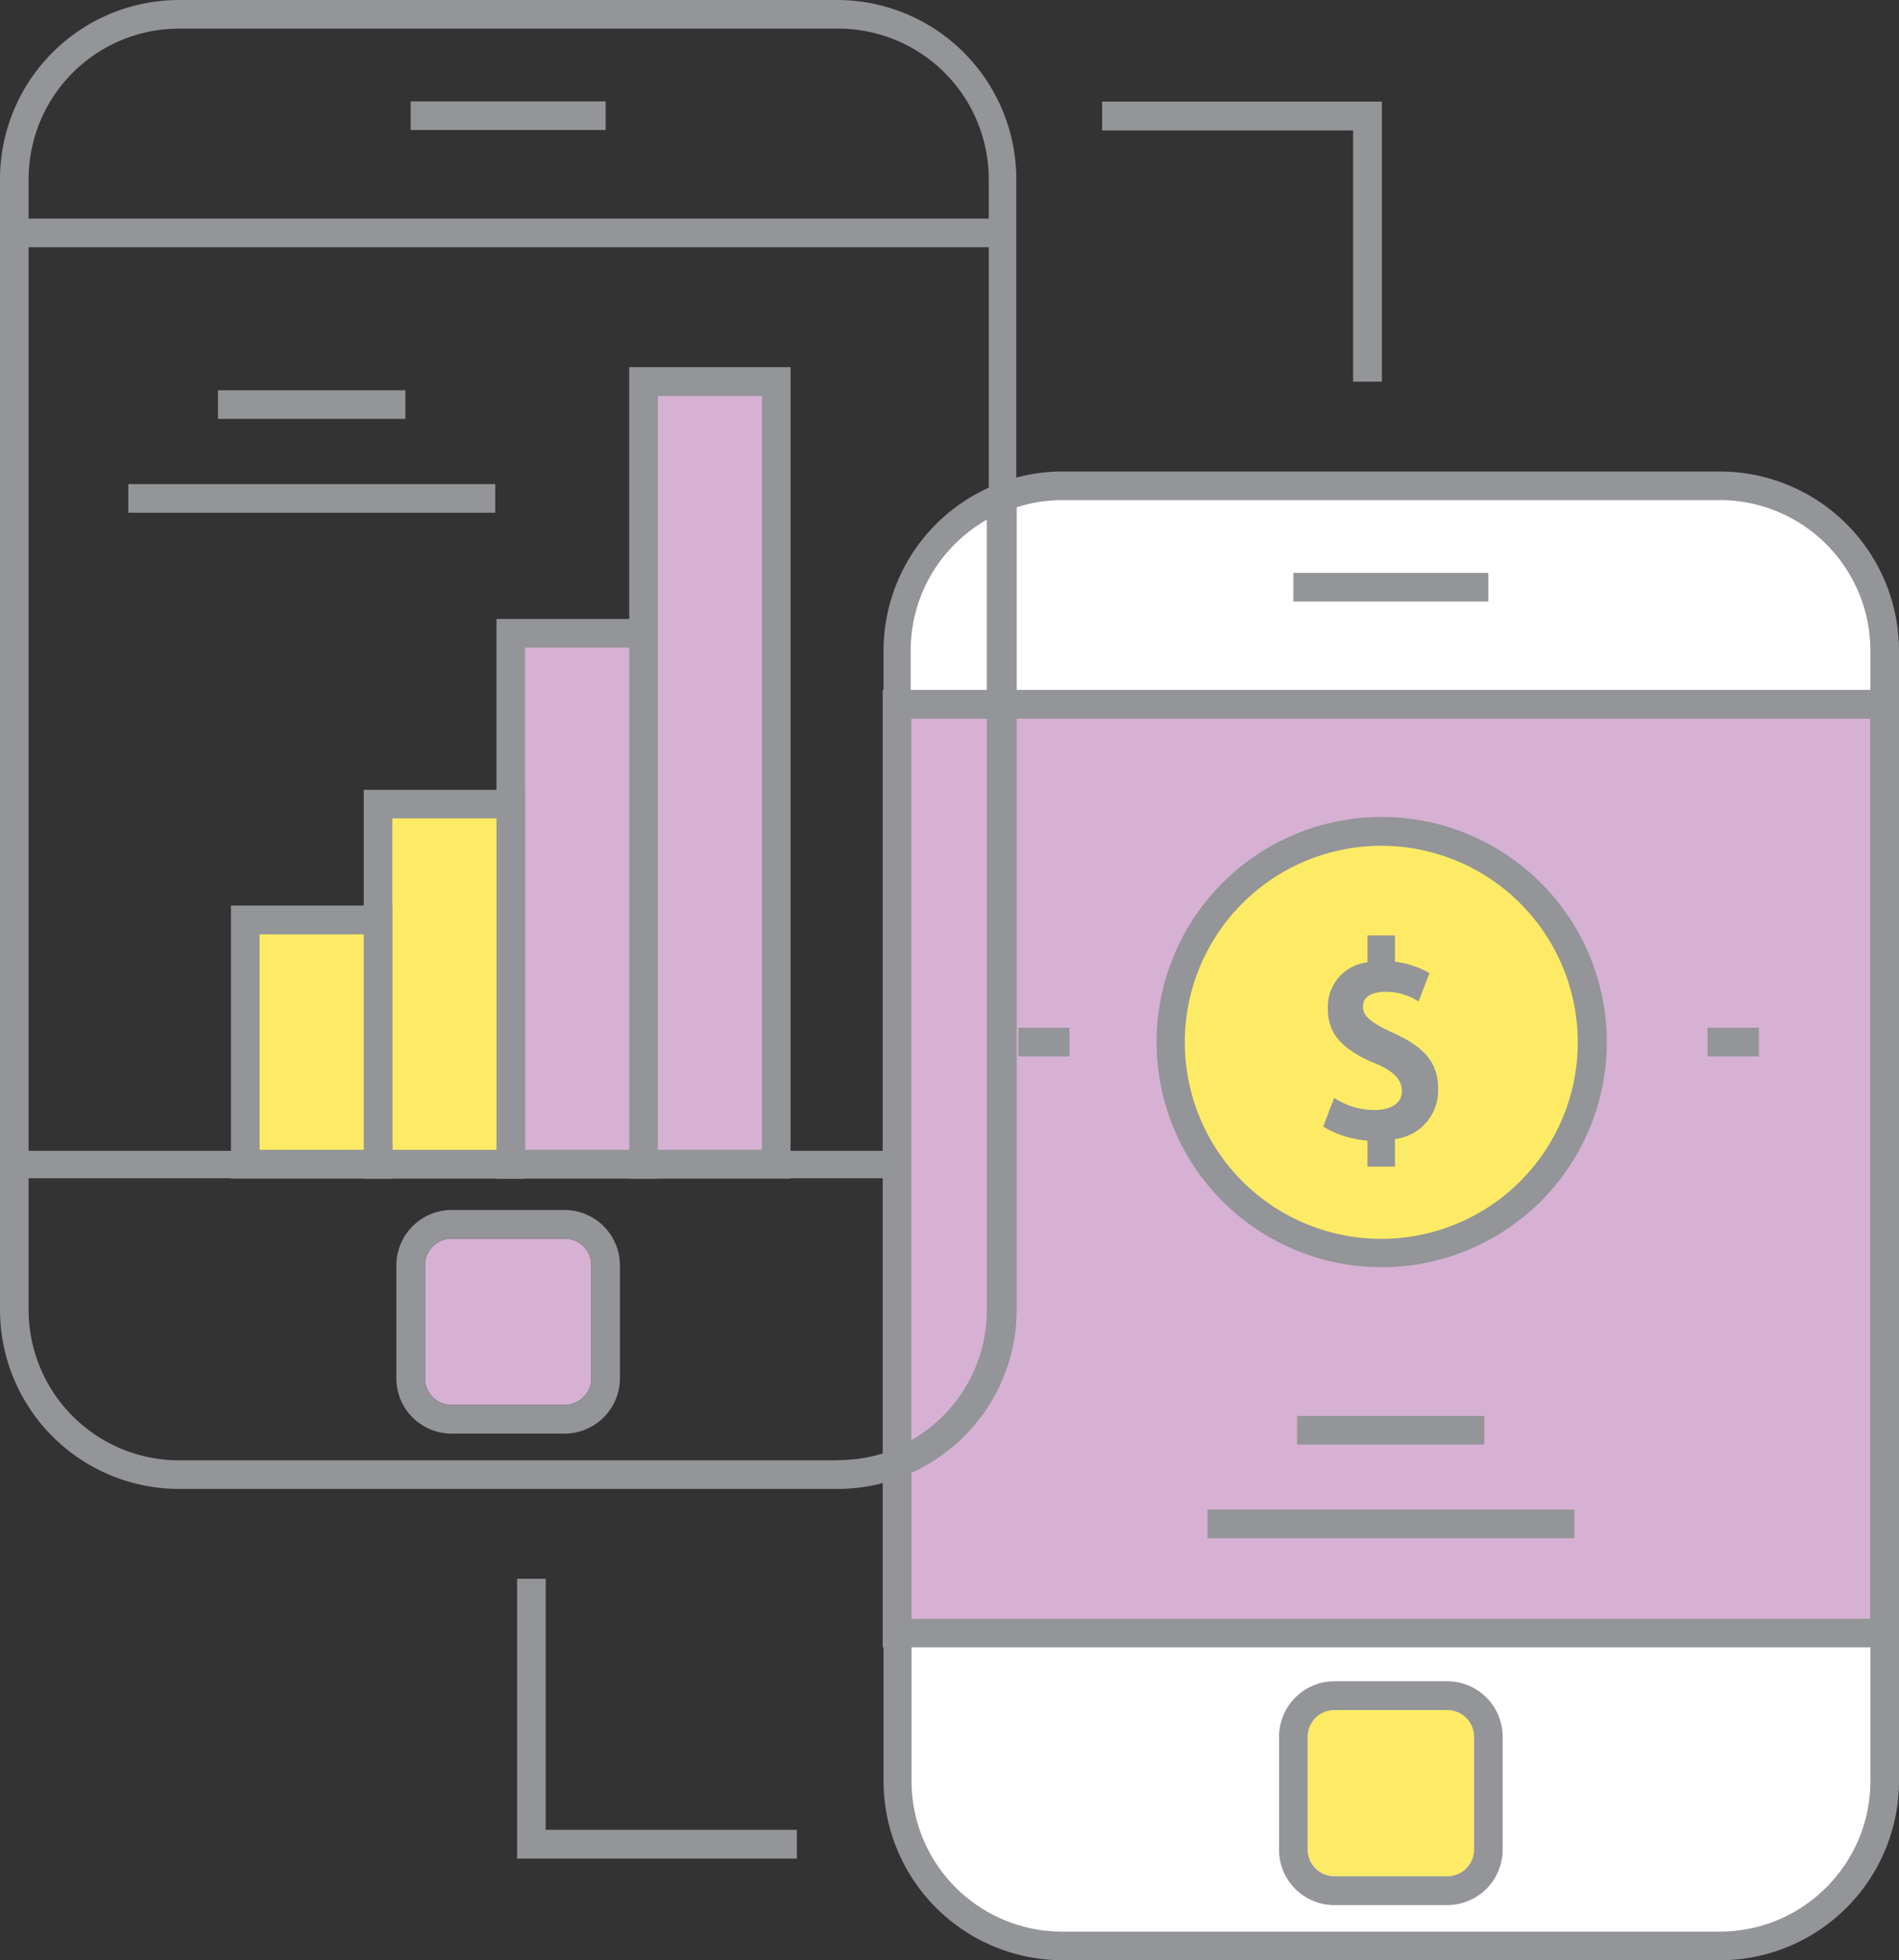 <svg xmlns="http://www.w3.org/2000/svg" viewBox="-0 0 90.27 93.17"><rect x="-0" y="0" width="90.27" height="93.17" fill="#333333" stroke="none"/><title>Depositphotos_80468470_10</title><g data-name="Layer 2"><g data-name="Layer 1"><g data-name="Layer 2"><g data-name="ëÎÓÈ 2"><path fill="#939598" d="M37.88 86.97H25.94V75.04h-1.36v13.3h13.3v-1.37z"/><path fill="#939598" d="M52.39 6.2h11.93v11.94h1.37V4.83h-13.3V6.2z"/><path d="M26.84 58.87h-5.37a1.27 1.27 0 0 0-1.27 1.27v5.37a1.27 1.27 0 0 0 1.27 1.27h5.37a1.28 1.28 0 0 0 1.27-1.27v-5.37a1.27 1.27 0 0 0-1.27-1.27z" fill="#d6b1d3"/><path d="M26.84 57.51h-5.37a2.64 2.64 0 0 0-2.63 2.63v5.37a2.63 2.63 0 0 0 2.63 2.63h5.37a2.64 2.64 0 0 0 2.63-2.63v-5.37a2.64 2.64 0 0 0-2.63-2.63zm0 9.27h-5.37a1.27 1.27 0 0 1-1.27-1.27v-5.37a1.27 1.27 0 0 1 1.27-1.27h5.37a1.27 1.27 0 0 1 1.27 1.27v5.37a1.28 1.28 0 0 1-1.27 1.27z" fill="#939598"/><rect x="42.64" y="23.09" width="46.94" height="69.4" rx="7.84" ry="7.84" fill="#fff"/><path fill="#d6b1d3" d="M42.64 33.47h46.94v44.15H42.64z"/><path fill="#939598" d="M89.59 33.48v-.69H41.96V78.3h48.31V32.79h-.68v.69h-.69v43.46H43.32V34.16h46.27v-.68h-.69.69z"/><path d="M68.8 81.27h-5.37a1.27 1.27 0 0 0-1.27 1.27v5.37a1.27 1.27 0 0 0 1.27 1.27h5.37a1.27 1.27 0 0 0 1.27-1.27v-5.36a1.27 1.27 0 0 0-1.26-1.28z" fill="#fdeb65"/><path d="M68.8 79.91h-5.37a2.64 2.64 0 0 0-2.63 2.64v5.37a2.63 2.63 0 0 0 2.63 2.63h5.37a2.64 2.64 0 0 0 2.63-2.63v-5.37a2.64 2.64 0 0 0-2.63-2.64zm0 9.27h-5.37a1.27 1.27 0 0 1-1.27-1.27v-5.36a1.27 1.27 0 0 1 1.27-1.27h5.37a1.27 1.27 0 0 1 1.27 1.27v5.37a1.27 1.27 0 0 1-1.27 1.26z" fill="#939598"/><circle cx="65.68" cy="49.53" r="10.02" fill="#fdeb65"/><path d="M65.68 40.19a9.33 9.33 0 1 0 6.6 2.73 9.33 9.33 0 0 0-6.6-2.73z" fill="none"/><path d="M46.94 23.18V8.52a7.16 7.16 0 0 0-7.16-7.16H8.52a7.16 7.16 0 0 0-7.16 7.16v53.73a7.16 7.16 0 0 0 7.16 7.15h31.27a7.14 7.14 0 0 0 2.21-.33V30.92a8.51 8.51 0 0 1 4.94-7.74z" fill="none"/><path d="M43.32 30.92v37.54a7.13 7.13 0 0 0 3.62-6.22V24.71a7.21 7.21 0 0 0-1.52 1.16 7.13 7.13 0 0 0-2.1 5.05z" fill="none"/><path d="M86.81 25.87a7.13 7.13 0 0 0-5.06-2.1H50.48a7.14 7.14 0 0 0-2.17.34v38.14a8.52 8.52 0 0 1-5 7.74v14.66a7.16 7.16 0 0 0 7.15 7.15h31.29a7.16 7.16 0 0 0 7.16-7.15V30.92a7.13 7.13 0 0 0-2.1-5.05zM65.68 60.23a10.7 10.7 0 1 1 10.7-10.7 10.7 10.7 0 0 1-10.7 10.7z" fill="none"/><path d="M81.75 22.41H50.48a8.5 8.5 0 0 0-2.17.29V8.52A8.52 8.52 0 0 0 39.79 0H8.52A8.52 8.52 0 0 0 0 8.52v53.73a8.52 8.52 0 0 0 8.52 8.52h31.27a8.51 8.51 0 0 0 2.21-.29v14.17a8.52 8.52 0 0 0 8.52 8.52h31.23a8.52 8.52 0 0 0 8.52-8.52V30.92a8.52 8.52 0 0 0-8.52-8.51zm-42 47H8.52a7.16 7.16 0 0 1-7.16-7.16V8.52a7.16 7.16 0 0 1 7.16-7.16h31.27A7.16 7.16 0 0 1 47 8.52v14.66a8.51 8.51 0 0 0-5 7.74v38.15a7.14 7.14 0 0 1-2.16.33zm7.16-7.16a7.13 7.13 0 0 1-3.62 6.22V30.92a7.13 7.13 0 0 1 2.1-5.06 7.21 7.21 0 0 1 1.52-1.16zm39.9 27.46a7.13 7.13 0 0 1-5.06 2.1H50.48a7.16 7.16 0 0 1-7.15-7.15V70a8.52 8.52 0 0 0 5-7.74V24.11a7.14 7.14 0 0 1 2.17-.34h31.25a7.16 7.16 0 0 1 7.16 7.15v53.73a7.13 7.13 0 0 1-2.1 5.06z" fill="#939598"/><path d="M65.68 38.83a10.7 10.7 0 1 0 10.7 10.7 10.7 10.7 0 0 0-10.7-10.7zm6.6 17.3a9.34 9.34 0 1 1 2.72-6.6 9.34 9.34 0 0 1-2.72 6.6z" fill="#939598"/><path d="M63.12 47.92A2.12 2.12 0 0 1 65 45.74v-1.28h1.31v1.25a4.35 4.35 0 0 1 1.64.54l-.52 1.35a2.86 2.86 0 0 0-1.54-.46c-.74 0-1.1.27-1.1.7s.31.74 1.43 1.25c1.45.66 2.14 1.39 2.14 2.63a2.32 2.32 0 0 1-2.05 2.42v1.31H65v-1.24a4.82 4.82 0 0 1-2.1-.66l.52-1.37a3.48 3.48 0 0 0 1.89.58c.83 0 1.33-.33 1.33-.9s-.43-1-1.45-1.39c-1.59-.72-2.07-1.47-2.07-2.55z" fill="#939598"/><path fill="#d6b1d3" d="M30.59 18.14h6.31v37.2h-6.31z"/><path fill="#939598" d="M30.59 18.14h-.68v37.88h7.67V17.45h-7.67v.69h.68v.68h5.63v35.83h-4.95V18.14h-.68v.68-.68z"/><path fill="#d6b1d3" d="M24.28 30.1h6.31v25.24h-6.31z"/><path fill="#939598" d="M24.28 30.1h-.68v25.92h7.67v-26.6H23.6v.68h.68v.68h5.63v23.87h-4.95V30.1h-.68v.68-.68z"/><path fill="#fdeb65" d="M17.97 38.22h6.31v17.12h-6.31z"/><path fill="#939598" d="M17.97 38.22h-.68v17.8h7.67V37.54h-7.67v.68h.68v.68h5.63v15.75h-4.95V38.22h-.68v.68-.68z"/><path fill="#fdeb65" d="M11.66 43.73h6.31v11.61h-6.31z"/><path fill="#939598" d="M11.66 43.73h-.68v12.29h7.67V43.04h-7.67v.69h.68v.68h5.63v10.24h-4.95V43.73h-.68v.68-.68z"/><path fill="#939598" d="M.68 10.39h46.94v1.36H.68z"/><path d="M43.2 55.7a7.81 7.81 0 0 0 0-1H.68V56h42.58a1.49 1.49 0 0 1-.06-.3z" fill="#939598"/><path fill="#939598" d="M19.52 4.82h9.27v1.36h-9.27z"/><path fill="#939598" d="M61.48 27.23h9.27v1.36h-9.27z"/><path fill="#939598" d="M61.66 67.3h8.9v1.36h-8.9z"/><path fill="#939598" d="M57.4 71.75h17.44v1.36H57.4z"/><path fill="#939598" d="M10.36 18.55h8.91v1.36h-8.91z"/><path fill="#939598" d="M6.1 23.01h17.44v1.36H6.1z"/><path fill="#939598" d="M48.41 48.85h2.43v1.36h-2.43z"/><path fill="#939598" d="M81.17 48.85h2.44v1.36h-2.44z"/></g></g></g></g></svg>